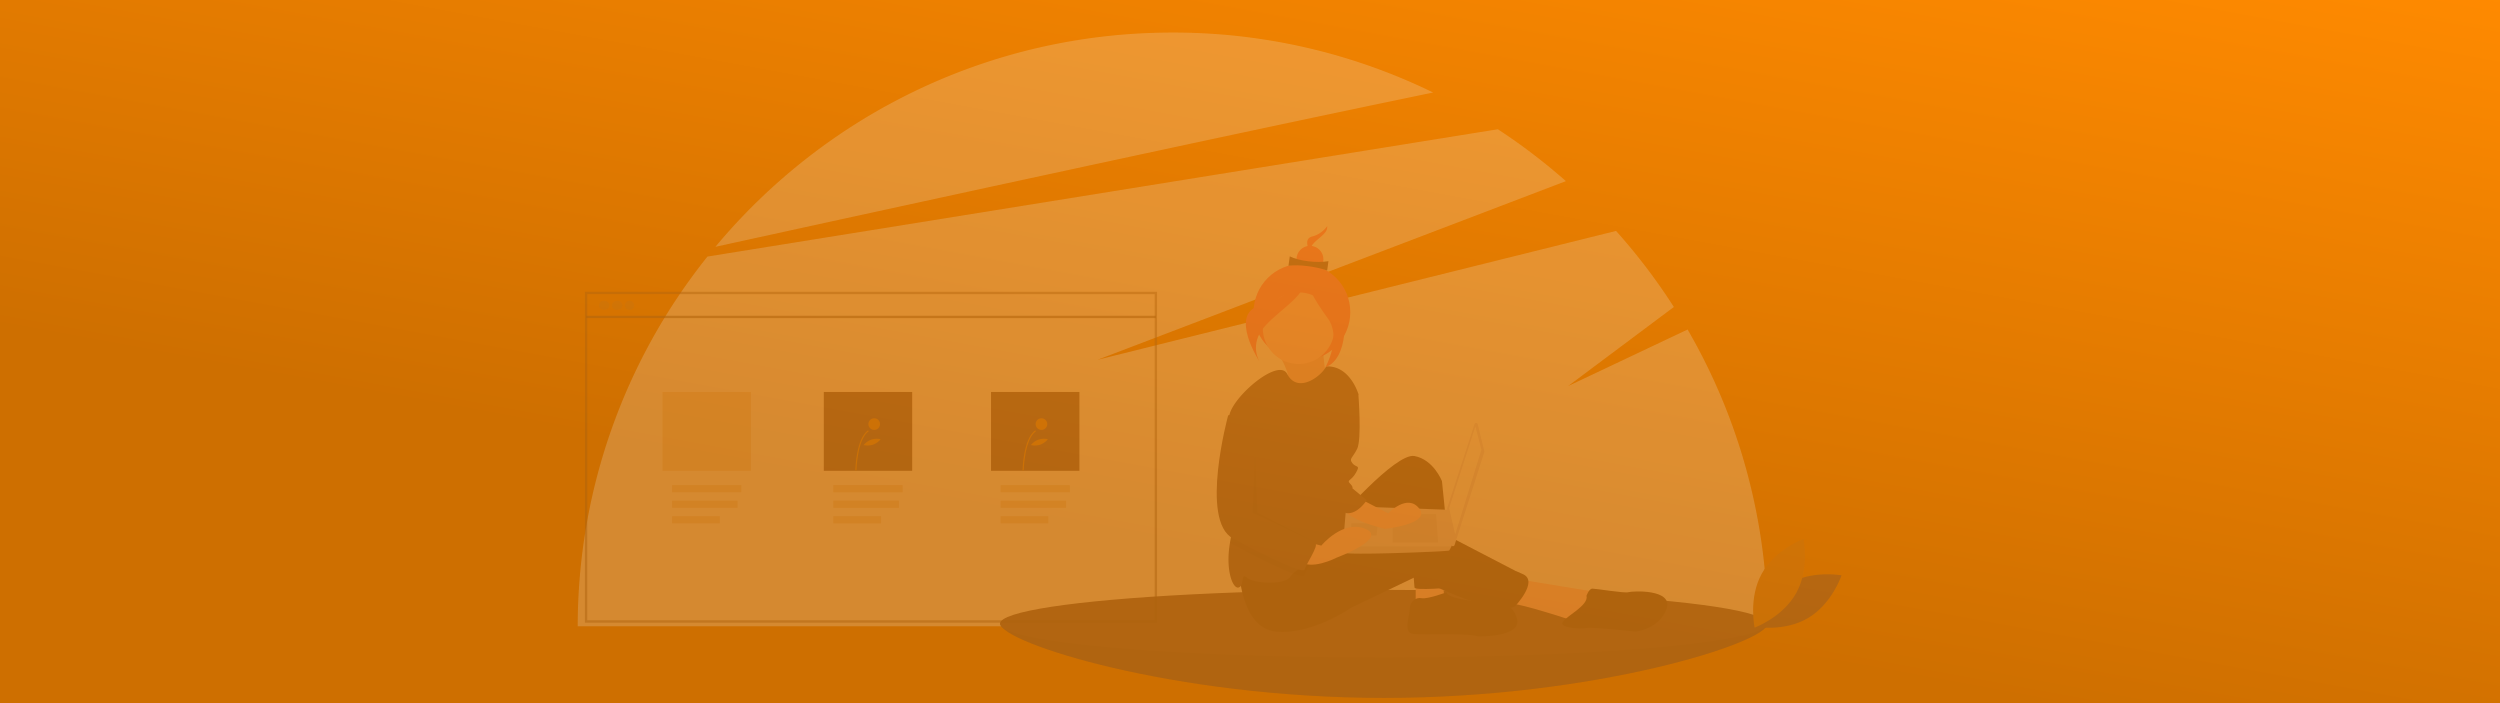 <svg id="articles-bg" xmlns="http://www.w3.org/2000/svg" xmlns:xlink="http://www.w3.org/1999/xlink" width="1920" height="540" viewBox="0 0 1920 540">
  <defs>
    <linearGradient id="linear-gradient" x1="0.875" y1="-0.096" x2="0.352" y2="0.698" gradientUnits="objectBoundingBox">
      <stop offset="0" stop-color="#ff8a00"/>
      <stop offset="1" stop-color="#ce6f00"/>
    </linearGradient>
  </defs>
  <g id="articles-bg-1">
    <rect id="Rectangle_76" data-name="Rectangle 76" width="1920" height="540" fill="url(#linear-gradient)"/>
    <g id="Group_55" data-name="Group 55" transform="translate(443.689 25.001)" opacity="0.2">
      <path id="Path_615" data-name="Path 615" d="M923.387,406.266l-91.854,43.474,81.3-60.79a458.772,458.772,0,0,0-44.388-58.41L470.072,429.557l359.84-137.267a458.7,458.7,0,0,0-52.254-39.829L170.637,350.237A454.926,454.926,0,0,0,71,634.14H984.734a454.68,454.68,0,0,0-61.348-227.874Z" transform="translate(-71.003 -178.186)" fill="#f2f2f2"/>
      <path id="Path_616" data-name="Path 616" d="M737.5,217.549A455.011,455.011,0,0,0,537.39,171.5c-141.126,0-267.3,63.992-351.1,164.537C329.794,304.593,579.652,250.162,737.5,217.549Z" transform="translate(-80.524 -171.5)" fill="#f2f2f2"/>
      <path id="Path_617" data-name="Path 617" d="M1013.979,666.037c0,14.187-131.848,56.88-294.489,56.88S425,680.224,425,666.037s131.848,5.5,294.489,5.5S1013.979,651.851,1013.979,666.037Z" transform="translate(-100.239 -211.918)" fill="#3f3d56"/>
      <path id="Path_618" data-name="Path 618" d="M1013.979,666.037c0,14.187-131.848,56.88-294.489,56.88S425,680.224,425,666.037s131.848,5.5,294.489,5.5S1013.979,651.851,1013.979,666.037Z" transform="translate(-100.239 -211.918)" opacity="0.1"/>
      <ellipse id="Ellipse_66" data-name="Ellipse 66" cx="294.5" cy="26" rx="294.5" ry="26" transform="translate(324.311 427.999)" fill="#3f3d56"/>
      <path id="Path_619" data-name="Path 619" d="M656.644,438.218S668.489,457,664.258,462.09s31.736,5.214,31.736,5.214-5.4-27.328-3.812-33.617Z" transform="translate(-119.37 -193.153)" fill="#ffb8b8"/>
      <path id="Path_620" data-name="Path 620" d="M656.644,438.218S668.489,457,664.258,462.09s31.736,5.214,31.736,5.214-5.4-27.328-3.812-33.617Z" transform="translate(-119.37 -193.153)" opacity="0.1"/>
      <circle id="Ellipse_67" data-name="Ellipse 67" cx="37.141" cy="37.141" r="37.141" transform="translate(519.063 177.591)" fill="#ff6584"/>
      <path id="Path_621" data-name="Path 621" d="M701.494,453.5v22.018l22.018-4.587-1.835-15.6Z" transform="translate(-57.934 -37.453)" fill="#ffb8b8"/>
      <path id="Path_622" data-name="Path 622" d="M856.448,629l61.467,10.092-15.6,22.935s-43.118-14.679-54.127-14.679S856.448,629,856.448,629Z" transform="translate(-134.908 -209.284)" fill="#ffb8b8"/>
      <path id="Path_623" data-name="Path 623" d="M704.506,576.448s45.871-53.21,60.549-50.458,21.1,19.266,21.1,19.266l8.257,81.65s-29.357,2.752-29.357,0-5.5-61.467-5.5-61.467S716.432,660.85,693.5,597.549Z" transform="translate(-122.413 -200.768)" fill="#2f2e41"/>
      <path id="Path_624" data-name="Path 624" d="M624.5,617.051s.917,45.871,28.44,48.623,57.8-18.348,57.8-18.348l49.54-23.734s58.714,31.073,76.145,22.816c0,0,18.348-19.266,6.422-24.77s-.917,0-.917,0l-70.641-36.7s-13.761-3.67-37.614,6.422-55.962,14.679-55.962,14.679Z" transform="translate(-116.715 -205.591)" fill="#2f2e41"/>
      <circle id="Ellipse_68" data-name="Ellipse 68" cx="27.522" cy="27.522" r="27.522" transform="translate(526.131 199.537)" fill="#ffb8b8"/>
      <path id="Path_625" data-name="Path 625" d="M709.1,498.7l-1.835,38.531s.917,50.458-7.339,54.127c-4.174,1.853-12.559,5.578-20.312,9.651-5.816,3.046-11.275,6.275-14.321,9.055a10.271,10.271,0,0,0-2.064,2.394c-3.67,6.422-27.522,5.5-33.027.917s-1.835,5.5-6.422,7.339c-4.44,1.78-10.6-12.77-6.826-34.495.119-.725.257-1.459.4-2.2,4.211-21.055-2.4-71.485-1.385-90.971a34.287,34.287,0,0,1,.468-4.44c2.752-14.679,37.871-44.55,44.439-31.825,8.092,15.706,26.678,1.358,29.871-5.789,18.348-.917,24.77,21.1,24.77,21.1Z" transform="translate(-115.995 -194.581)" fill="#3f3d56"/>
      <path id="Path_626" data-name="Path 626" d="M795.775,640s-14.679,5.5-19.266,4.587-9.174,2.752-9.174,8.257-5.5,18.348,2.752,19.266,42.2-.917,49.54,1.835c0,0,33.027.917,30.275-12.844s-16.513-12.844-16.513-12.844S795.775,646.422,795.775,640Z" transform="translate(-128.363 -210.192)" fill="#2f2e41"/>
      <path id="Path_627" data-name="Path 627" d="M913.818,642.5s1.835-5.5,4.587-5.5,24.77,3.67,27.522,2.752S980.789,637,975.284,652.6s-23.853,17.431-23.853,17.431-33.027-3.67-37.614-2.752-21.1,0-18.348-4.587S915.652,649.844,913.818,642.5Z" transform="translate(-139.068 -209.944)" fill="#2f2e41"/>
      <path id="Path_628" data-name="Path 628" d="M822.354,499.274l5.033,20.761a1.3,1.3,0,0,1-.025.7l-22.831,71.347a1.3,1.3,0,0,1-2.524-.249l-3.158-27.794a1.3,1.3,0,0,1,.055-.548l20.957-64.315a1.3,1.3,0,0,1,2.493.1Z" transform="translate(-131.113 -198.488)" fill="#d0cde1"/>
      <path id="Path_629" data-name="Path 629" d="M749.637,329.775l4.647,17.813-20.137,65.056L729.5,392.508Z" transform="translate(-60.247 -27.235)" fill="#f2f2f2"/>
      <path id="Path_630" data-name="Path 630" d="M711.849,603.593c.775,2.323,80.546-.775,81.321-1.549a16.811,16.811,0,0,0,1.7-3.1c.728-1.549,1.394-3.1,1.394-3.1l-3.1-25.078-79-2.8s-1.975,21.252-2.378,30.979a23.229,23.229,0,0,0,.054,4.647Z" transform="translate(-123.917 -204.243)" fill="#d0cde1"/>
      <path id="Path_631" data-name="Path 631" d="M715.528,403.22l1.549,21.686H682.225V403.22Z" transform="translate(-56.343 -33.301)" opacity="0.1"/>
      <path id="Path_632" data-name="Path 632" d="M667.749,410.814l.208-.041-.982,9.336H647.612v-9.294Z" transform="translate(-53.485 -33.925)" opacity="0.1"/>
      <path id="Path_633" data-name="Path 633" d="M711.849,606.382c.775,2.323,80.546-.774,81.321-1.549a16.807,16.807,0,0,0,1.7-3.1H711.795a23.233,23.233,0,0,0,.054,4.647Z" transform="translate(-123.917 -207.032)" opacity="0.1"/>
      <path id="Path_634" data-name="Path 634" d="M697.025,333.5a20.3,20.3,0,0,1-11.714,8.053c-8.192,2.194-.067,14.5-.067,14.5s-2.954-4.476,1.307-9.217S697.67,338.858,697.025,333.5Z" transform="translate(-121.435 -184.879)" fill="#ff6584"/>
      <circle id="Ellipse_69" data-name="Ellipse 69" cx="10.351" cy="10.351" r="10.351" transform="translate(552.007 163.78)" fill="#ff6584"/>
      <path id="Path_635" data-name="Path 635" d="M695.715,369.777c-8.438-3.192-22.488-4.81-29.717-3.7l.991-7.239c6.949,3.592,20.935,5.279,29.717,3.7Z" transform="translate(-120.142 -186.971)" fill="#3f3d56"/>
      <path id="Path_636" data-name="Path 636" d="M676.438,373.587s-10.575,17.59-35.166,24.175-.2,43.538-.2,43.538-8.869-13.438,3.923-27.668S678.373,389.672,676.438,373.587Z" transform="translate(-117.193 -188.19)" fill="#ff6584"/>
      <path id="Path_637" data-name="Path 637" d="M681.483,372.422s10.159,24.161,21.313,26.445,10.307,40.461-7.135,46.186c0,0,12.719-22.381,1.847-37.391S679.771,380.787,681.483,372.422Z" transform="translate(-121.399 -188.094)" fill="#ff6584"/>
      <path id="Path_638" data-name="Path 638" d="M679.618,604.567c-2.266,4.284-4.927,8.734-5.376,10.532-.3,1.22-3.66.514-8.945-1.477-10.6-4.009-28.963-13.192-46.1-22.376a14.472,14.472,0,0,1-2.239-1.468c.119-.725.257-1.459.4-2.2,4.211-21.055-2.4-71.485-1.385-90.971L623.784,494l15.6,14.679v62.384s40.366,22.018,43.118,23.853C683.9,595.851,681.967,600.117,679.618,604.567Z" transform="translate(-116.002 -198.134)" opacity="0.1"/>
      <path id="Path_639" data-name="Path 639" d="M721.584,559.969l24.77,12.844s14.679-15.6,23.853-3.67-26.6,15.6-26.6,15.6-31.192-7.339-32.109-17.431S721.584,559.969,721.584,559.969Z" transform="translate(-123.895 -203.554)" fill="#ffb8b8"/>
      <path id="Path_640" data-name="Path 640" d="M676.973,596.029l14.679,3.67s16.513-20.183,33.944-12.844-22.018,22.018-22.018,22.018-21.1,11.009-29.357,1.835S676.973,596.029,676.973,596.029Z" transform="translate(-120.568 -205.67)" fill="#ffb8b8"/>
      <path id="Path_641" data-name="Path 641" d="M711.258,465c.917.917,11.009,8.257,11.009,8.257s2.752,34.862-.917,42.2-6.422,7.339-3.67,11.009,6.422.917,2.752,7.339-7.339,5.5-4.587,8.257,1.835,3.67,1.835,3.67l11.009,9.174s-6.754,10.758-15.3,9.966S697.5,522.8,697.5,522.8Z" transform="translate(-122.744 -195.739)" fill="#3f3d56"/>
      <path id="Path_642" data-name="Path 642" d="M622.963,489l-8.257,2.752s-22.018,80.732,3.67,94.493S672.5,613.768,673.421,610.1s11.009-18.348,8.257-20.183-43.118-23.853-43.118-23.853V503.679Z" transform="translate(-115.181 -197.721)" fill="#3f3d56"/>
      <path id="Path_643" data-name="Path 643" d="M566.829,354l-1.835,44.036,48.623,22.935-44.953-22.935Z" transform="translate(-46.661 -29.236)" opacity="0.1"/>
      <path id="Path_644" data-name="Path 644" d="M1081.78,632.47c-18.491,10.9-25.769,32.82-25.769,32.82s22.7,4.24,41.192-6.663,25.769-32.82,25.769-32.82S1100.266,621.568,1081.78,632.47Z" transform="translate(-152.352 -208.953)" fill="#3f3d56"/>
      <path id="Path_645" data-name="Path 645" d="M1088.171,636.787c-10.355,18.8-32.048,26.722-32.048,26.722s-4.905-22.567,5.45-41.37,32.048-26.722,32.048-26.722S1098.528,617.984,1088.171,636.787Z" transform="translate(-152.266 -206.51)" fill="#b9721f"/>
      <ellipse id="Ellipse_70" data-name="Ellipse 70" cx="4" cy="3.5" rx="4" ry="3.5" transform="translate(16.311 205.999)" fill="#b9721f"/>
      <ellipse id="Ellipse_71" data-name="Ellipse 71" cx="4" cy="3.5" rx="4" ry="3.5" transform="translate(26.311 205.999)" fill="#b9721f"/>
      <circle id="Ellipse_72" data-name="Ellipse 72" cx="3.5" cy="3.5" r="3.5" transform="translate(36.311 205.999)" fill="#b9721f"/>
      <rect id="Rectangle_77" data-name="Rectangle 77" width="53.21" height="5.504" transform="translate(72.47 347.583)" fill="#b9721f" opacity="0.3"/>
      <rect id="Rectangle_78" data-name="Rectangle 78" width="50.334" height="5.504" transform="translate(72.47 359.509)" fill="#b9721f" opacity="0.3"/>
      <rect id="Rectangle_79" data-name="Rectangle 79" width="36.672" height="5.504" transform="translate(72.47 371.436)" fill="#b9721f" opacity="0.3"/>
      <g id="Group_54" data-name="Group 54" transform="translate(196.321 347.583)" opacity="0.3">
        <rect id="Rectangle_80" data-name="Rectangle 80" width="53.21" height="5.504" fill="#b9721f"/>
        <rect id="Rectangle_81" data-name="Rectangle 81" width="50.334" height="5.504" transform="translate(0 11.926)" fill="#b9721f"/>
        <rect id="Rectangle_82" data-name="Rectangle 82" width="36.672" height="5.504" transform="translate(0 23.853)" fill="#b9721f"/>
        <rect id="Rectangle_83" data-name="Rectangle 83" width="53.21" height="5.504" fill="#b9721f" opacity="0.3"/>
        <rect id="Rectangle_84" data-name="Rectangle 84" width="50.334" height="5.504" transform="translate(0 11.926)" fill="#b9721f" opacity="0.3"/>
        <rect id="Rectangle_85" data-name="Rectangle 85" width="36.672" height="5.504" transform="translate(0 23.853)" fill="#b9721f" opacity="0.3"/>
      </g>
      <rect id="Rectangle_86" data-name="Rectangle 86" width="53.21" height="5.504" transform="translate(324.759 347.583)" fill="#b9721f" opacity="0.3"/>
      <rect id="Rectangle_87" data-name="Rectangle 87" width="50.334" height="5.504" transform="translate(324.759 359.509)" fill="#b9721f" opacity="0.3"/>
      <rect id="Rectangle_88" data-name="Rectangle 88" width="36.672" height="5.504" transform="translate(324.759 371.436)" fill="#b9721f" opacity="0.3"/>
      <rect id="Rectangle_89" data-name="Rectangle 89" width="67.889" height="60.549" transform="translate(65.131 276.025)" fill="#b9721f" opacity="0.3"/>
      <rect id="Rectangle_90" data-name="Rectangle 90" width="67.889" height="60.549" transform="translate(188.982 276.025)" fill="#3f3d56"/>
      <rect id="Rectangle_91" data-name="Rectangle 91" width="67.889" height="60.549" transform="translate(317.419 276.025)" fill="#3f3d56"/>
      <path id="Path_646" data-name="Path 646" d="M304.274,535.318l-.9-.018c.019-.992.579-24.368,9.782-30.829l.514.733C304.844,511.406,304.279,535.08,304.274,535.318Z" transform="translate(-90.194 -198.999)" fill="#b9721f"/>
      <circle id="Ellipse_73" data-name="Ellipse 73" cx="4.478" cy="4.478" r="4.478" transform="translate(223.224 296.22)" fill="#b9721f"/>
      <path id="Path_647" data-name="Path 647" d="M317.568,516.095a13.943,13.943,0,0,1-7.194.311,12.706,12.706,0,0,1,13.064-4.481A13.942,13.942,0,0,1,317.568,516.095Z" transform="translate(-90.772 -199.584)" fill="#b9721f"/>
      <path id="Path_648" data-name="Path 648" d="M444.274,535.318l-.9-.018c.019-.992.579-24.368,9.782-30.829l.514.733C444.844,511.406,444.279,535.08,444.274,535.318Z" transform="translate(-101.757 -198.999)" fill="#b9721f"/>
      <circle id="Ellipse_74" data-name="Ellipse 74" cx="4.478" cy="4.478" r="4.478" transform="translate(351.661 296.22)" fill="#b9721f"/>
      <path id="Path_649" data-name="Path 649" d="M457.568,516.095a13.943,13.943,0,0,1-7.194.311,12.706,12.706,0,0,1,13.064-4.481A13.942,13.942,0,0,1,457.568,516.095Z" transform="translate(-102.334 -199.584)" fill="#b9721f"/>
      <path id="Path_650" data-name="Path 650" d="M516.438,642.623H77V388.5H516.438ZM78.832,640.789H514.6V390.335H78.832Z" transform="translate(-71.498 -189.421)" fill="#2f2e41" opacity="0.5"/>
      <rect id="Rectangle_92" data-name="Rectangle 92" width="437.606" height="1.835" transform="translate(6.416 217.486)" fill="#2f2e41" opacity="0.63"/>
    </g>
  </g>
</svg>
